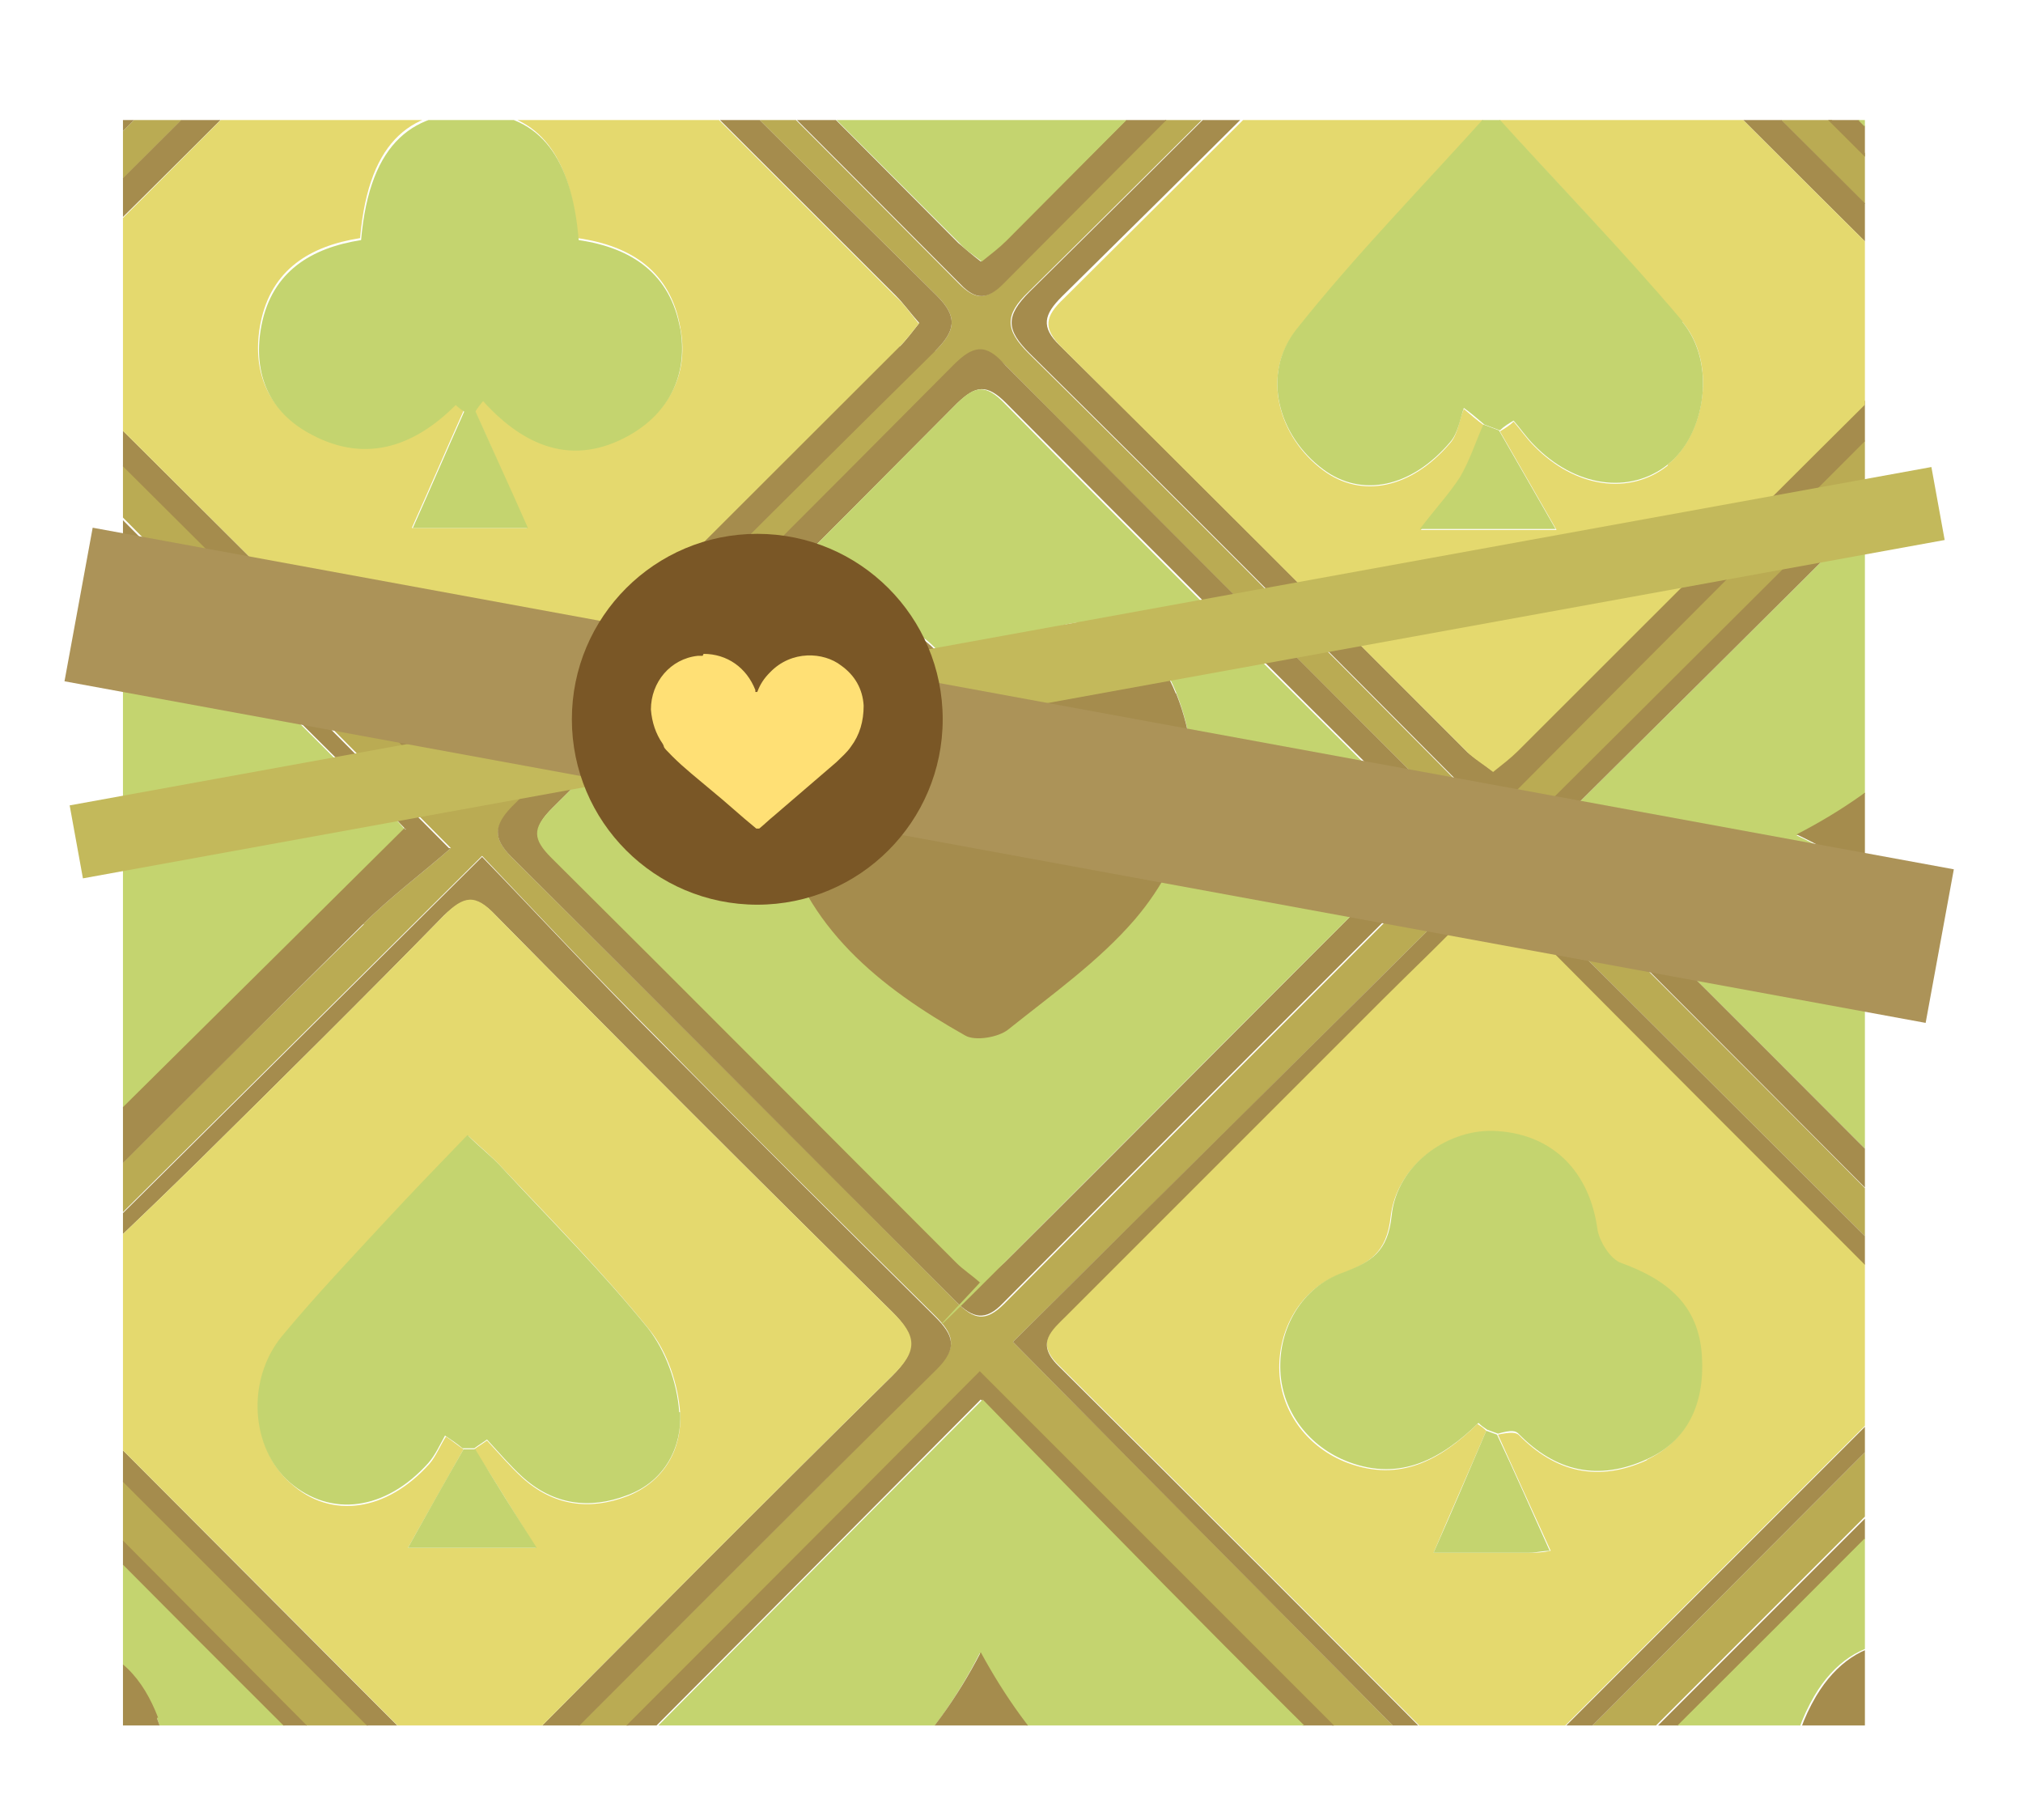 <?xml version="1.0" encoding="UTF-8"?>
<svg id="Layer_1" data-name="Layer 1" xmlns="http://www.w3.org/2000/svg" xmlns:xlink="http://www.w3.org/1999/xlink" version="1.1" viewBox="0 0 207.3 186.5">
  <defs>
    <style>
      .cls-1 {
        fill: #ffe075;
      }

      .cls-1, .cls-2, .cls-3, .cls-4, .cls-5, .cls-6, .cls-7, .cls-8, .cls-9 {
        stroke-width: 0px;
      }

      .cls-2 {
        fill: #c3b95b;
      }

      .cls-3 {
        fill: #7a5726;
      }

      .cls-10 {
        clip-path: url(#clippath);
      }

      .cls-4 {
        fill: none;
      }

      .cls-5 {
        fill: #baab53;
      }

      .cls-6 {
        fill: #ac9358;
      }

      .cls-7 {
        fill: #c4d46f;
      }

      .cls-8 {
        fill: #a58c4d;
      }

      .cls-9 {
        fill: #e4d96e;
      }
    </style>
    <clipPath id="clippath">
      <rect class="cls-4" x="12.6" y="12.3" width="178.5" height="164.5"/>
    </clipPath>
  </defs>
  <g class="cls-10">
    <g>
      <path class="cls-5" d="M256.8,193.1s-.2,0-.3.2c-15.6,15.6-31.2,31.2-46.9,46.6-2.3,2.3-1.2,3.6.5,5.4,14.9,14.9,29.8,29.8,44.7,44.7.8.8,1.8,1.5,2.7,2.2,16.7-16.8,33.1-33.2,48.9-49.1-16.5-16.6-33-33.2-49.7-50h.1ZM448.9,169.6v4.1c-10.8-10.7-21.6-21.3-31.8-31.4-.6-.6-1.2-1.1-1.7-1.7-17,16.9-33.7,33.5-50,49.7,16.2,16.2,32.7,32.8,49.8,50,.7-.7,1.3-1.4,2-2.1l1.6,1.7h0c-1.6,1.6-1.5,2.8-.6,4l-1.5,1.4c-.3-.4-.7-.8-1-1.2-17.6,17.6-34.2,34.2-51.9,51.8,4.6,4.1,9.3,8.4,13.9,12.6h-4.1c-3.7-3.9-7.4-7.8-11.1-11.7-4.4,4.3-8.3,8-12.1,11.7h-3.3c4.2-4.6,8.5-9.2,12.6-13.7-16.7-16.7-33.3-33.3-49.3-49.3-16.5,16.5-33.2,33.1-50,49.7,3.9,4.2,8.1,8.8,12.2,13.3h-3.3c-3.8-3.9-7.6-7.8-11.7-12.1-4.1,4.4-7.8,8.3-11.4,12.1h-4.1c4.5-4.6,8.9-9.1,13-13.3-17-17.1-33.4-33.6-49.6-49.9l-2.4,2.4c-15.7,15.7-31.6,31.5-48.5,48.4,4.5,4,9.2,8.2,13.9,12.4h-4.1c-3.6-3.8-7.3-7.7-10.8-11.4-.9.4-1.4.4-1.6.7-3.6,3.5-7.2,7.1-10.8,10.7h-3.3c4.2-4.6,8.4-9.2,12.2-13.4l-4.4-4.4c-15.2-15.3-30.3-30.3-45.5-45.6,0,0-.7.3-1,.7-15.6,15.6-31.2,31.2-46.8,46.7-1.7,1.6-1.6,2.8,0,4.4,3.8,3.8,7.4,7.7,11,11.6h-3.3c-3.2-3.2-6.2-6.5-9.6-9.5-.8-.8-3.3-1.1-3.9-.5-3.4,3.1-6.5,6.6-9.6,10h-4.1c4.4-4.5,8.7-9.1,12.9-13.4-16.9-16.8-33.5-33.4-49.8-49.6-16.4,16.3-33,32.9-50.7,50.5,4.5,4,9.2,8.3,13.9,12.5h-4.1c-3.7-3.9-7.4-7.9-11.2-11.8-4.4,4.3-8.2,8.1-12,11.8h-3.3c4.2-4.6,8.5-9.2,12.5-13.6-16.8-16.7-33.4-33.3-49.8-49.6-16.3,16.3-32.9,32.9-49.7,49.6,4.1,4.4,8.3,9,12.6,13.6h-3.3c-3.9-3.9-7.8-7.7-12-11.9-3.9,4.1-7.5,8-11.2,11.9h-4.1c4.5-4.6,8.9-9.2,12.8-13.2-17-17.1-33.5-33.6-51.1-51.2-.5.7-1,1.4-1.6,2.2l-1.5-1.5h0c1.9-1.9,2-3.3,0-5.1-5.6-5.4-11.2-11-16.7-16.4v-3.3c6.3,5.9,12.5,11.9,18.5,17.5.7.7,1.4,1.4,2.1,2,16.9-16.8,33.5-33.3,49.8-49.5-16.4-16.4-33-33-50.6-50.7-6.4,6.8-13.1,13.9-19.7,21v-4.1c5.9-6.4,11.9-12.9,18.3-19.8-5.6-5.4-11.9-11.4-18.3-17.5v-4.1c6.9,6.8,13.8,13.7,20.8,20.6.9-.7,1.5-1,2-1.5,15.5-15.5,30.9-31,46.5-46.4,2.5-2.5.8-3.7-.8-5.3-14.2-14.2-28.4-28.4-42.6-42.6s-3.1-2.9-4.9-4.6c-1.6,1.5-2.9,2.8-4.2,4-5.6,5.4-11.2,10.8-16.9,16.2v-3.3c5.4-5.4,10.8-10.9,16.3-16.2,2.2-2.1,2.3-3.6,0-5.7-5.6-5.3-10.9-10.8-16.4-16.2v-3.3c7,6.7,14,13.3,20.5,19.5,1.3-1.3,2.7-2.7,4-4,15.5-15.5,30.8-30.6,45.8-45.6-16.4-16.3-32.9-32.8-49.8-49.7-6.7,6.6-13.6,13.4-20.5,20.3v-4.1c5.9-6.5,11.8-13,17-18.7-5.1-5.6-11.1-12.1-17-18.5v-4.1c6.6,7.2,13.3,14.3,19.6,21.2,17.7-17.8,34.3-34.4,50.5-50.6-16.3-16.3-32.8-32.9-49.6-49.8-1,.9-2.2,2-3.4,3.1-5.7,5.5-11.5,11-17.2,16.5v-3.3c5.5-5.4,10.9-10.9,16.4-16.2,2.1-2,2.3-3.6,0-5.7-5.6-5.3-11-10.7-16.4-16.1v-3.3c6.2,5.9,12.5,11.9,18.5,17.5.7.7,1.5,1.4,2.2,2.1,16.9-16.8,33.4-33.3,49.7-49.6-16.4-16.5-33-33.1-50.8-50.8-6.3,6.8-13,14-19.6,21.2v-4.1c5.9-6.4,11.9-12.9,18-19.5-2.3-2.4-5.2-5.5-8.1-8.6h4.1c5.6,8.3,6.7,8.4,13.2,1.4.4-.4.6-.9.8-1.4h4.1c-2.9,3.1-5.8,6.2-8.8,9.5.8,1,1.4,1.9,2.2,2.7,15.1,15.1,30.2,30.1,45.2,45.3,2.2,2.2,3.4,1.7,5.3-.2,8.3-8.4,16.7-16.8,25.1-25.1,7.4-7.3,14.9-14.6,22.5-22-3.3-3.8-6-7-8.8-10.1h3.3c4.8,5.3,9.7,5.4,14.6.3,0,0,.2-.2.2-.3h3.3c-2.7,3.2-5.5,6.3-7.8,9,16.7,16.8,33.2,33.3,49.5,49.6,16.2-16.3,32.7-32.8,49.4-49.6-2.6-2.8-5.5-5.9-8.4-9h4.1c1.8,2,3.6,4.1,5.6,5.9.6.5,2.5.6,3.1,0,2-1.8,3.6-4,5.4-6h4.1c-2.9,3.1-5.8,6.2-8.5,9.1,16.8,16.7,33.3,33.2,50,49.9,0,0,.6-.2,1-.5,15.7-15.7,31.3-31.4,47-47,1.5-1.5,1.3-2.7,0-4.2-2.3-2.3-4.4-4.8-6.6-7.2h3.3c9.1,9.3,6,8.6,14.6.3,0,0,.2-.2.3-.3h3.3c-1.5,1.7-2.9,3.6-4.6,5.2-4.2,4.2-4.3,4.2-.2,8.3,12.6,12.6,25.1,25.1,37.7,37.7,2.8,2.8,5.7,5.5,8.2,8,15.4-15.4,30.5-30.5,45.8-45.7,1.5-1.4,2.9-2.9,4.4-4.4-2.7-2.9-5.6-5.9-8.5-9h4.1c5.6,8.3,6.8,8.4,13.2,1.4.4-.4.6-.9.8-1.4h4.1c-2.9,3.1-5.8,6.2-8.2,8.9,1.2,1.2,2.4,2.4,3.6,3.7,15.5,15.5,30.8,30.9,46,46.2,16.3-16.3,32.8-32.8,49.4-49.5-2.6-2.9-5.3-6.1-8.1-9.3h3.3c9,9.3,6.1,8.5,14.6.3l.3-.3h3.3c-2.7,3.2-5.5,6.3-8.3,9.6.7.9,1.3,1.7,2,2.3,15.2,15.2,30.4,30.3,45.5,45.6,2.6,2.6,3.9,1,5.6-.7,14.8-14.8,29.6-29.6,44.3-44.4.9-.9,1.6-1.8,2.5-2.9-3.1-3.3-6-6.4-8.9-9.5h4.1c1.8,2,3.6,4.1,5.6,5.9.6.5,2.5.5,3,0,2-1.8,3.7-3.9,5.5-6h4.1c-2.9,3.1-5.8,6.2-9.8,10.4.4.3.7.6,1.1.9l-1.4,1.4-.2-.2c-17,16.9-33.7,33.4-50.1,49.7,16.2,16.2,32.7,32.8,49.4,49.6.7-.6,1.4-1.2,2.1-1.9.2-.2.5-.5.7-.7,6.3-6.2,12.5-12.5,18.7-18.7,4.1-4,8.3-7.9,12.5-11.8v3.3c-10,9.9-19.9,19.8-29.9,29.7-2.2,2.2-1.5,3.6.3,5.4,9.9,9.8,19.7,19.6,29.6,29.5v3.3c-1.1-.8-2.2-1.5-3.2-2.5-9-8.9-17.9-17.9-26.9-26.9-1.3-1.3-2.8-2.6-3.8-3.5-16.9,16.8-33.5,33.4-49.7,49.6,16.4,16.4,32.9,33.1,50.5,50.8l.2-.2,1.3,1.2c-.1,0-.1.5-.1.8l-.9.9c1,.8,2,1.5,3,2.2l-1.5,1.5h-.1c-2.3-2.4-3.6-2.4-6,0-14.8,15-29.7,29.9-44.7,44.7-2.5,2.4-2,3.7.2,5.9h.1c14.7,14.7,29.4,29.4,44,44.1,1,1,2,1.8,3.3,3,11.5-11.5,22.9-22.9,34.3-34.2V.8c-9.8,9.8-19.6,19.7-29.6,29.4-2.2,2.2-2.2,3.5,0,5.7,9.9,9.7,19.7,19.6,29.6,29.4v4.1c-11.3-11.4-22.7-22.8-33.3-33.5-.6.6-1.3,1.2-1.9,1.9-16.4,16.3-32.4,32.2-48.1,47.7,16.2,16.2,32.8,32.7,49.7,49.5,11-10.9,22.3-22.2,33.6-33.4v4.1c-1,.9-2.2,1.7-3.1,2.6-8.4,8.3-16.7,16.7-25.1,25-4.2,4.1-4.2,4.2,0,8.4,9.4,9.2,18.8,18.5,28.1,27.7h0l1,.2ZM410.1,35.5c1.9-1.9,1.7-3.3-.1-5.1-15-15-30-29.9-45-45-2.2-2.2-3.6-2.1-5.7.1-6.4,6.6-13,13.1-19.5,19.6-9.2,9.1-18.4,18.2-27.7,27.5.5.9.7,1.4.9,1.6,15.6,15.6,31.2,31.2,46.7,46.8,2.1,2.1,3.4,1.5,5.1-.2,15.1-15.1,30.1-30.2,45.2-45.3h.1ZM362.2,186.9c16.4-16.4,33-32.9,49.4-49.2-16.4-16.4-32.9-32.9-48.9-48.9-16.5,16.4-33.2,33-49.2,48.9,16.1,16.3,32.6,32.9,48.7,49.2h0ZM411.1-176.8c-16-16-32.5-32.5-48.8-48.8-16.3,16.5-32.8,33.1-49.1,49.5,16.1,16.2,32.5,32.7,48.5,48.8,16.5-16.5,33-33.1,49.4-49.5h0ZM362.3-22.4c16.3-16.3,32.8-32.8,48.7-48.7-16.4-16.6-32.9-33.4-48.8-49.4-16.4,16.3-32.9,32.7-49.2,48.9,16.3,16.3,32.9,32.9,49.2,49.3h0ZM362.1,291.7c16.4-16.3,32.9-32.8,49.2-49-16.6-16.6-33-33.1-49.1-49.2-16.4,16.3-33,32.8-49.1,48.9,16.3,16.4,32.7,32.9,49,49.3h0ZM359.5-19.6c-.3-.4-.8-1.1-1.3-1.7-15.3-15.3-30.6-30.5-45.8-45.9-2.2-2.3-3.6-1.5-5.4.3-9.5,9.6-19,19.2-28.6,28.6-6.2,6.2-12.6,12.2-18.5,17.8,17.4,17.3,34,33.9,50.3,50.1,16.1-16.1,32.7-32.6,49.4-49.2h-.1ZM348.1,97.5c3.9-4,7.9-7.9,11.5-11.5-16.9-17-33.4-33.5-49.4-49.6-16.5,16.4-33.1,33-49.9,49.7.1.2.5.8,1,1.3,15.3,15.3,30.6,30.5,45.8,45.9,2.3,2.3,3.7,1.8,5.7-.3,11.7-11.9,23.5-23.6,35.3-35.4h0ZM358.8-123.7c-16.3-16.4-33-33-48.8-48.9-16.3,16.2-33,32.7-49.2,48.7,16.2,16.4,32.7,33,49,49.4,16.4-16.5,33-33.1,49-49.2h0ZM309.6,239.1c16.5-16.4,33.2-33,49.1-48.8-16.3-16.4-32.9-33.1-49.2-49.4-16.2,16.2-32.8,32.7-49.1,49.1,16.5,16.5,33.1,33.1,49.2,49.1h0ZM359.2-228.5c-16.4-16.5-33-33.1-49.2-49.3-16.5,16.4-33.1,33-49.4,49.3,16.3,16.4,32.9,33,49.4,49.5,16.3-16.4,32.8-32.9,49.2-49.5h0ZM308,33.6c-1.8-2-2.9-3.2-4-4.4-14.4-14.4-28.9-28.8-43.2-43.3-2.6-2.6-4-2.6-6.6,0-14.7,14.9-29.5,29.7-44.4,44.4-2.1,2-2.2,3.3-.1,5.3,15.1,14.9,30.1,29.9,45,45,2.4,2.4,3.8,2,6-.2,8.1-8.3,16.3-16.4,24.5-24.6,7.4-7.3,15-14.6,22.9-22.3h0ZM307.2-176.7c-.4-.5-1-1.2-1.6-1.9-15.2-15.2-30.4-30.4-45.5-45.7-2.3-2.3-3.5-1.4-5.3.4-14.9,15-29.8,29.9-44.8,44.7-2.2,2.2-2.1,3.6,0,5.7,15,14.8,29.9,29.8,44.8,44.7.8.8,1.8,1.5,2.5,2.1,16.7-16.8,33.2-33.3,49.9-50h0ZM306.6-71.7c-16.2-16.3-32.6-32.9-48.8-49.2-16.5,16.5-33.1,33.1-49.3,49.3,16.3,16.3,32.7,32.9,48.9,49.1,16.4-16.4,33-33,49.2-49.2h0ZM306.7,137.7c-16.2-16.3-32.7-32.8-48.9-49.1-16.4,16.4-33,33-49,48.9,16.3,16.4,32.8,33.1,48.9,49.4,16.3-16.3,32.8-32.9,49-49.2ZM254.8-19.7c-.1-.2-.4-.7-.7-1.1-15.6-15.6-31.2-31.2-46.7-46.8-2.3-2.3-3.5-.9-5,.6-8.2,8.2-16.3,16.4-24.5,24.5-7.6,7.6-15.2,15.1-22.7,22.4,17,17,33.7,33.5,49.9,49.8,16.5-16.4,33.1-32.9,49.8-49.5h-.1ZM253.4,192.3c2.5-2.4.9-3.7-.7-5.4l-44.1-44.1c-1-1-2.2-2-2.6-2.3l-49.8,49.8c16.1,16.2,32.6,32.8,49.1,49.5.3-.2.8-.5,1.2-.8,15.6-15.6,31.1-31.2,46.8-46.7h.1ZM243.3,97.7c4-4,8-7.8,11.6-11.3-17.1-17.2-33.6-33.8-49.9-50.2-16.3,16.2-32.8,32.7-49.7,49.5.8.8,1.5,1.7,2.2,2.4,14.9,14.9,29.8,29.7,44.6,44.8,2.5,2.5,3.9,2.3,6.2,0,11.6-11.8,23.3-23.4,35-35.1h0ZM205-74.8c16.4-16.4,33-33,49.5-49.4-16.2-16.2-32.7-32.8-49-49.1-16.5,16.5-33,33.1-49.3,49.5,16.2,16.3,32.8,32.9,48.9,49h-.1ZM254.5-229c-16.3-16.3-32.8-32.8-49.1-49.1l-49.3,49.3c16.5,16.6,33,33.1,48.9,49.1,16.4-16.3,33-32.9,49.5-49.3h0ZM200.5-173.5c2.5-2.5,1.6-4.1-.4-6.1l-44.4-44.4c-.8-.8-1.8-1.5-2.8-2.3-.7.5-1.2.8-1.6,1.2-15.5,15.5-30.9,31-46.5,46.4-2.4,2.4-1.1,3.7.6,5.3,12.6,12.5,25.2,25.1,37.7,37.7,3.1,3.1,5.8,6.5,8.7,9.8,1.7-1.2,2-1.4,2.3-1.7,15.4-15.4,30.8-30.8,46.3-46.1h0v.2ZM202.6,33c-.8-1-1.3-1.9-2.1-2.7l-45-45c-2.2-2.3-3.6-1.9-5.7.2-14.7,14.9-29.5,29.7-44.4,44.4-2.5,2.4-2.4,3.9,0,6.3,15,14.8,29.8,29.7,44.7,44.7,1.8,1.8,3.1,2.2,5.1.2,15-15.2,30.2-30.2,45.2-45.3.7-.8,1.3-1.7,2.1-2.7h0ZM200.3,245.4c2.2-2.2,2.4-3.8,0-6.1-9.5-9.3-19-18.8-28.3-28.3-6.1-6.3-12-12.8-18.2-19.3-1.9,1.5-2.5,1.9-3,2.4-15.3,15.3-30.6,30.6-45.9,45.8-2.3,2.2-1.4,3.6.4,5.4,13,12.9,25.9,25.9,38.8,38.9s5.7,5.5,8.6,8.3c1-.8,1.7-1.2,2.3-1.8,15.1-15.1,30.1-30.2,45.3-45.3h0ZM151.6-21.2c17.6-17.6,34.2-34.1,50.6-50.4-16.4-16.3-33-32.8-49.8-49.4-.2,0-.9.5-1.5,1.1-15.4,15.4-30.8,30.8-46.3,46.1-2.2,2.2-.9,3.5.6,5.1,11.5,11.5,23.1,22.9,34.5,34.5,4.2,4.3,8.1,8.9,11.9,13.1h0ZM152.9,187.1c16.4-16.4,32.9-33,49.3-49.4-16.4-16.3-32.9-32.8-49.2-49-16.4,16.3-33,32.8-49.2,48.8,16.4,16.5,32.8,33.1,49.1,49.6h0ZM150.5-19.1c-.6-.8-1.1-1.7-1.8-2.3-2.1-2.2-4.3-4.3-6.4-6.4-12.9-13-25.9-25.9-38.8-38.9-2-2-3.4-2.6-5.7-.3-14.9,15.1-29.9,30.1-45,45-1.6,1.6-2.9,2.8-.6,5,15.4,15.3,30.8,30.7,46.1,46.1,1.7,1.7,2.8,1.6,4.4,0,15.2-15.3,30.5-30.6,45.8-45.9.7-.7,1.2-1.4,1.9-2.3h.1ZM148.6,87.7c.7-.7,1.1-1.5,1.8-2.3-.7-.9-1.2-1.7-1.8-2.3-15.2-15.2-30.4-30.3-45.5-45.6-2.1-2.1-3.4-1.8-5.3,0-15,15.2-30.1,30.2-45.3,45.3-1.9,1.9-2,3.1,0,5.1,15.2,15.1,30.4,30.3,45.6,45.6,1.7,1.7,2.9,2,4.8.1,15.2-15.3,30.5-30.6,45.8-45.9h-.1ZM148.7-121.7c1.9-1.9,1.4-3.1-.2-4.7-15.2-15.2-30.4-30.4-45.6-45.6-1.8-1.8-3-1.7-4.7,0-15.2,15.2-30.3,30.5-45.6,45.6-2,2-1.8,3.3,0,5.1,4.5,4.3,8.8,8.7,13.2,13.1,11.3,11.4,22.7,22.9,34.2,34.5,1.1-.7,1.6-.9,1.9-1.3,15.6-15.5,31.2-31.1,46.8-46.7h0ZM148-225.6c.8-.9,1.6-1.8,2.2-2.5-16.8-16.8-33.4-33.4-49.8-49.8-16.3,16.3-32.9,32.8-49.8,49.6,1.2,1.2,2.2,2.4,3.3,3.4,14.5,14.5,29.1,29,43.5,43.6,2.7,2.7,4.1,2.3,6.6-.2,14.6-14.8,29.4-29.5,44.1-44.2h0ZM147.6,193.4c1-1,1.9-2.2,2.6-2.9-16.9-16.9-33.4-33.4-49.8-49.8-16.3,16.4-32.8,32.9-49.6,49.7.5.6,1,1.3,1.6,1.9,15.3,15.3,30.6,30.6,45.8,46,2.4,2.4,3.6,1.1,5.3-.6,14.7-14.7,29.4-29.4,44.1-44.2h0ZM96.2,244.9c2.7-2.7.8-4-.9-5.6-14.7-14.7-29.5-29.4-44.1-44.2-2.5-2.5-3.8-2.4-6.2,0-14.5,14.7-29.1,29.3-43.8,43.8-2.6,2.6-2.9,4.2,0,6.9,10.3,10,20.3,20.2,30.4,30.4,5.4,5.4,10.9,10.8,16.4,16.2.9-.7,1.5-1,2-1.5,15.4-15.4,30.8-30.8,46.2-46.1h0ZM96,140.2c2.2-2.2,1.7-3.5-.2-5.4-9.5-9.4-19-18.8-28.3-28.3-6.3-6.3-12.4-12.8-18.1-18.8C32,105,15.3,121.5-1.2,137.9c16.4,16.4,32.9,32.9,49.5,49.5.6-.5,1.4-1,2.1-1.7,15.2-15.2,30.4-30.4,45.6-45.5ZM95.8,36c2.1-2.1,2.4-3.5.2-5.7C80.8,15.3,65.7.2,50.6-14.9c-.7-.7-1.5-1.2-2.4-1.9-1,.8-1.9,1.3-2.6,2.1C30.7.2,15.8,15.1.9,30c-2.2,2.2-2.6,3.7-.1,6,15,14.8,29.9,29.7,44.7,44.6,2.1,2.2,3.4,2.3,5.6,0,14.8-15,29.7-29.9,44.7-44.7h0ZM95.3-68.3c2.6-2.6,2.7-4,0-6.6-13-12.8-25.8-25.7-38.6-38.6-2.8-2.8-5.7-5.5-8.5-8.2-.9.7-1.3,1-1.7,1.4C31.1-104.9,15.8-89.5.3-74.2c-2.2,2.2-1.7,3.5.2,5.4,7,6.9,13.9,13.8,20.8,20.7,8.7,8.8,17.4,17.6,26.5,26.9,1.8-1.7,3-2.7,4.2-3.9,14.4-14.4,28.7-28.9,43.3-43.2h0ZM95.2-172.8c2.7-2.7,2.8-4.2,0-6.8-10.2-9.9-20.2-20-30.1-30.1-5.5-5.6-10.7-11.4-16.1-17.1-.3.3-.7.5-1,.8-.5.4-1.2.7-1.6,1.1-15.3,15.3-30.6,30.6-45.9,45.8-2.6,2.6-1.5,4.1.5,6.1,14.1,14,28.1,28,42.1,42,1.6,1.6,3.3,3.1,5.1,4.8,1.1-1,2-1.7,2.7-2.5,14.7-14.7,29.3-29.5,44.2-44.1h0ZM45.7-19.7c-.5-.6-1-1.3-1.6-1.8C29.1-36.6,14.1-51.5-.8-66.6c-2.6-2.6-4.1-2.4-6.6,0-14.6,14.8-29.4,29.5-44.1,44.2-.9.9-1.6,1.8-2.1,2.3C-36.9-3.2-20.3,13.5-3.9,29.9,12.3,13.7,28.9-2.8,45.7-19.7ZM37.1,94.8c3-3,6.4-5.5,9.1-7.9C28.6,69.2,12.1,52.5-4.6,35.7c-.3.3-.9.7-1.4,1.1-15.4,15.4-30.7,30.8-46.2,46.1-2.3,2.3-1.3,3.6.5,5.3,14.8,14.8,29.7,29.5,44.4,44.4,2.6,2.6,4,2.6,6.6,0,12.5-12.8,25.2-25.4,38-37.9h-.2ZM-4.1-74.5c16.3-16.3,32.9-33,48.7-48.8-16.4-16.5-32.9-33.3-49.1-49.7-16.2,16.2-32.7,32.7-49,49,16.4,16.4,33,33,49.4,49.5h0ZM-3.9-179.2c16.2-16.2,32.7-32.8,48.8-49-16.6-16.6-33.2-33.2-49.1-49.1-16.2,16.2-32.9,32.7-49,48.8,16.3,16.3,32.9,32.8,49.3,49.3h0ZM44.8,190.3c-16.4-16.4-32.9-33.1-48.9-49.1-16.4,16.3-33,32.8-49.5,49.2,16.3,16.3,32.8,32.8,49,49,16.6-16.5,33.3-33.1,49.4-49h0ZM-8.3-174.1c2.2-2.2.9-3.5-.6-5.1-14.9-14.9-29.9-29.8-44.7-44.8-2.2-2.2-3.5-2.2-5.7,0-14.8,15-29.8,29.9-44.6,44.8-.8.9-1.6,1.8-2.2,2.5,16.7,16.7,33.2,33.3,49.8,50,.4-.2.7-.3.8-.5,15.7-15.7,31.4-31.3,47.2-46.9h0ZM-9.1,245.4c2.6-2.6,2.1-4-.2-6.3-14.7-14.5-29.3-29.2-43.9-43.8-1-1-2.2-1.9-3.2-2.8-16.8,16.8-33.2,33.2-49.5,49.5,16.6,16.7,33.1,33.3,49.8,50,.7-.6,1.7-1.4,2.5-2.3,14.8-14.8,29.6-29.7,44.5-44.4h0ZM-56.5-22.4C-40.1-38.8-23.5-55.2-7.1-71.6c-16.4-16.3-33-32.7-49.3-48.9-16.3,16.2-32.9,32.7-49,48.8,16.2,16.4,32.7,33,48.9,49.3ZM-7.4,33.4C-23.9,16.8-40.3.2-56.9-16.5c-.2.1-.7.4-1.1.8C-73.5-.3-88.9,15.2-104.5,30.6c-2.3,2.3-1.3,3.6.5,5.4,11.3,11.3,22.6,22.6,33.9,33.9s9,8.8,13.4,13.1C-39.9,66-23.4,49.5-7.4,33.4ZM-7,137.8c-16.4-16.4-32.9-32.9-49.3-49.2-16.5,16.5-33.1,33-49.1,48.9,16.3,16.4,32.8,33.1,49,49.4,16.4-16.3,32.9-32.8,49.3-49.1h0ZM-59.3-19.7c0-.1-.3-.6-.7-1-15.6-15.6-31.2-31.2-46.7-46.8-1.7-1.7-2.8-1.6-4.4,0-4.4,4.5-9,9-13.4,13.4-11.4,11.4-22.8,22.7-33.8,33.8C-141.4-3.2-124.9,13.5-108.7,29.8-92.5,13.5-75.9-3-59.3-19.7ZM-66,92.9c2.4-2.4,5.2-4.4,7.6-6.3-17.6-17.6-34.1-34.1-50.4-50.5-16.6,16.5-33.1,33.1-49.8,49.8.2.3.6.9,1.1,1.3,15.3,15.3,30.6,30.6,45.8,45.9,2.2,2.2,3.6,2,5.7-.1,13.3-13.4,26.6-26.8,40-40.1h0ZM-59.4-228.4c-16.4-16.4-32.9-32.9-49.5-49.4-16.3,16.3-32.9,32.9-49.4,49.3l49.4,49.4c16.4-16.4,33.1-33,49.4-49.3h0ZM-108.6-75c16.3-16.2,32.8-32.7,49.3-49-16.4-16.4-33.1-33-49.5-49.4-16.4,16.4-33,33-48.9,49,16.4,16.5,33.1,33.2,49.2,49.5h0ZM-109.1,239c16.5-16.3,33.1-32.8,49.1-48.6-16.3-16.5-32.9-33.1-49.1-49.5-16.3,16.3-32.8,32.8-48.9,48.9,16.6,16.7,33.1,33.3,48.9,49.2h0ZM-111.1,33.6c-.6-1-.7-1.4-1-1.7-15.6-15.6-31.2-31.2-46.7-46.9-2.1-2.1-3.4-1.4-5.1.3-15.1,15.1-30.2,30.2-45.3,45.3-1.8,1.8-1.9,3-.1,4.8,15.1,15.1,30.3,30.1,45.3,45.3,2.4,2.4,3.9,1.9,6-.3,9.5-9.6,19-19.2,28.6-28.7,6-6,12.1-12,18.3-18.1h0ZM-111.5,242.1c-.4-.5-1-1.3-1.6-2-15.2-15.2-30.4-30.4-45.5-45.6-2-2.1-3.3-1.6-5.1.2-15.3,15.3-30.6,30.6-45.9,45.9-.5.5-.8,1.3-1.2,1.9,16.7,16.6,33.2,33,49.6,49.3l49.8-49.8h0ZM-161.9-126.1c17.3-17.3,33.8-33.8,49.9-49.8-16.4-16.5-33-33.1-49.6-49.8-.2.1-.7.4-1,.8-15.5,15.5-31,31-46.6,46.4-1.9,1.9-1.3,3.2.3,4.7,5.4,5.3,10.7,10.7,16.1,16.1,10.3,10.5,20.6,21,30.9,31.6h0ZM-112.3,138c-16.2-16.4-32.6-33-48.6-49.2-16.5,16.4-33.1,32.9-49.2,49.1,16.3,16.4,32.7,32.9,48.8,49.1,16.5-16.5,33.1-33,49.1-48.9h-.1ZM-161.1-22.4c16.4-16.5,33-33,49.1-49.2-16.3-16.4-32.9-33.1-49.1-49.4-16.4,16.3-33,32.8-49.4,49.1,16.5,16.4,33,33,49.5,49.4h-.1Z"/>
      <path class="cls-8" d="M254-20.8c.4.4.6.9.7,1.1-16.7,16.6-33.3,33.1-49.8,49.5-16.3-16.2-32.9-32.8-49.9-49.8,7.5-7.4,15.1-14.9,22.7-22.4,8.2-8.2,16.4-16.3,24.5-24.5,1.5-1.5,2.8-2.9,5-.6,15.5,15.7,31.1,31.2,46.7,46.8h.1ZM251.4-18.7c-.6-1-.8-1.6-1.2-1.9-14.3-14.4-28.6-28.7-42.9-43.1-1.7-1.7-2.8-1.4-4.4.2-5.8,5.9-11.6,11.8-17.5,17.6-8.8,8.7-17.7,17.3-26.4,25.9.6,1.3.7,1.6.9,1.7,14.4,14.4,28.9,28.8,43.2,43.3,2.1,2.1,3.2,1.1,4.7-.5,8.9-9,17.9-18,26.9-26.9,5.6-5.5,11.2-11,16.7-16.4h0Z"/>
      <path class="cls-8" d="M252.7,187c1.6,1.6,3.2,2.9.7,5.4-15.7,15.5-31.2,31.1-46.8,46.7-.4.4-.9.6-1.2.8-16.6-16.7-33-33.3-49.1-49.5l49.8-49.8c.4.3,1.5,1.3,2.6,2.3,14.7,14.7,29.4,29.4,44.1,44.1h0ZM250.5,190c-15.1-15.1-30.3-30.4-45.7-45.7-.2.2-.8.4-1.1.8-14.2,14.2-28.4,28.5-42.7,42.6-2.2,2.2-1.3,3.3.4,5,13.9,13.8,27.7,27.7,41.5,41.5s1.4,1.2,1.7,1.4c15.5-15.4,30.8-30.6,45.9-45.5h0Z"/>
      <path class="cls-7" d="M250.2-20.6c.4.4.6.9,1.2,1.9-5.6,5.4-11.2,10.9-16.7,16.4-9,8.9-18,17.9-26.9,26.9-1.5,1.5-2.6,2.5-4.7.5-14.3-14.5-28.8-28.9-43.2-43.3-.2-.2-.2-.5-.9-1.7,8.8-8.6,17.6-17.2,26.4-25.9,5.9-5.8,11.7-11.6,17.5-17.6,1.6-1.6,2.7-1.9,4.4-.2,14.3,14.4,28.6,28.7,42.9,43.1h0ZM220.4-9.8c5.5-5.7,7.1-12.9,5.9-20.7-.8-5-4.5-9.4-8.5-10.1-5.2-.9-8.3,1.9-10.7,6-.5.8-1.1,1.5-2,2.7-1.4-2-2.3-3.5-3.4-4.9-4.6-5.6-11-5.5-15.1.5-2.8,4.1-3.7,8.9-2.7,13.8,2.4,11.5,10.2,18.5,19.9,23.9.9.5,2.8.2,3.7-.5,4.4-3.4,9.1-6.7,12.9-10.8h0Z"/>
      <path class="cls-7" d="M249.5,83.3c1.7,1.7,1.4,2.8-.1,4.4-14,13.9-27.9,27.8-41.8,41.8-1.4,1.4-2.5,2.4-4.4.4-14.3-14.5-28.8-28.9-43.2-43.3-.3-.3-.4-.7-1-1.6,11.2-11.1,22.2-22,33.2-33s7.1-7,10.5-10.5c1.6-1.7,2.8-2.2,4.7-.3,14,14.1,28,28.1,42.1,42.1h0ZM205.3,106.3c4.7-9.4,11.5-15.7,20.5-20.8-9.1-5.1-15.8-11.5-20.6-20.9-4.8,9.5-11.5,16.1-21.1,21,9.9,4.6,16.1,11.7,21.2,20.7h0Z"/>
      <path class="cls-8" d="M254.9,86.4c-3.5,3.4-7.6,7.3-11.6,11.3-11.7,11.7-23.4,23.3-35,35.1-2.3,2.4-3.7,2.6-6.2,0-14.8-15-29.7-29.9-44.6-44.8-.8-.8-1.5-1.6-2.2-2.4,16.9-16.8,33.4-33.3,49.7-49.5,16.3,16.4,32.9,33,49.9,50.2h0ZM249.4,87.7c1.6-1.6,1.9-2.7.1-4.4-14.1-14-28.1-28-42.1-42.1-1.9-1.9-3.1-1.5-4.7.3-3.4,3.6-7,7-10.5,10.5-11,11-22,21.9-33.2,33,.5,1,.7,1.4,1,1.6,14.4,14.4,28.9,28.8,43.2,43.3,1.9,1.9,3,1,4.4-.4,13.9-13.9,27.8-27.9,41.8-41.8h0Z"/>
      <path class="cls-8" d="M226.3,178.8c1.4,7.8-.5,14.8-5.7,20.7-2.5,2.9-5.4,5.4-8.5,7.8-6.6,5.2-7.3,5.2-13.9.1-6.6-5-12.1-10.8-14.1-19.3-1.2-5.1-.6-9.9,2-14.3,4.1-6.9,11.4-7.2,16.1-.7.9,1.2,1.7,2.4,2.6,3.7,0,0,.3,0,.7.2.6-.8,1.3-1.6,1.9-2.5,2.4-3.5,5.1-6.7,10-5.9,4.4.7,8.1,5.1,9,10.2h-.1Z"/>
      <path class="cls-8" d="M226.3-30.4c1.2,7.8-.5,15-5.9,20.7-3.8,4-8.5,7.3-12.9,10.8-.9.7-2.8,1-3.7.5-9.7-5.3-17.6-12.4-19.9-23.9-1-4.9-.2-9.7,2.7-13.8,4.1-6,10.5-6.2,15.1-.5,1.1,1.4,2,2.9,3.4,4.9.9-1.2,1.5-1.9,2-2.7,2.4-4.1,5.5-6.9,10.7-6,4,.7,7.7,5.1,8.5,10.1h0Z"/>
      <path class="cls-7" d="M204.8,144.3l45.7,45.7c-15.1,14.9-30.4,30.1-45.9,45.5-.3-.2-1.1-.7-1.7-1.4l-41.5-41.5c-1.7-1.7-2.6-2.8-.4-5,14.3-14.1,28.5-28.4,42.7-42.6.4-.4.9-.6,1.1-.8h0ZM220.5,199.5c5.2-5.9,7.1-12.9,5.7-20.7-.9-5.1-4.6-9.5-9-10.2-4.9-.8-7.6,2.4-10,5.9-.6.9-1.3,1.7-1.9,2.5-.4-.1-.6-.1-.7-.2-.9-1.2-1.7-2.4-2.6-3.7-4.6-6.5-12-6.3-16.1.7-2.6,4.5-3.2,9.3-2,14.3,1.9,8.4,7.5,14.2,14.1,19.3,6.6,5,7.3,5,13.9-.1,3-2.4,5.9-4.9,8.5-7.8h.1Z"/>
      <path class="cls-8" d="M225.8,85.4c-9,5.1-15.8,11.4-20.5,20.8-5.2-9.1-11.4-16.1-21.2-20.7,9.5-4.9,16.3-11.5,21.1-21,4.9,9.4,11.5,15.8,20.6,20.9h0Z"/>
      <path class="cls-8" d="M200.5,30.4c.7.8,1.3,1.7,2.1,2.7-.8,1-1.4,1.9-2.1,2.7-15.1,15.1-30.2,30.2-45.2,45.3-2,2-3.3,1.6-5.1-.2-14.8-14.9-29.7-29.9-44.7-44.7-2.4-2.4-2.5-3.8,0-6.3,14.9-14.7,29.7-29.5,44.4-44.4,2.1-2.1,3.4-2.4,5.7-.2,14.9,15.1,30,30,45,45h0ZM196.5,36c2.1-2.1,2.4-3.5.1-5.8-13.8-13.7-27.5-27.4-41.2-41.2-1.8-1.9-3.1-2-5.1,0-13.7,13.9-27.6,27.7-41.5,41.4-1.8,1.8-2.2,3.1-.2,5,14,13.8,27.9,27.8,41.8,41.7.7.6,1.5,1.1,2.4,1.8,1-.8,1.8-1.4,2.6-2.2,13.6-13.6,27.2-27.3,40.9-40.8h.2Z"/>
      <path class="cls-9" d="M197.2,135.7c.6.6,1,1.3,1.6,2-.6.9-1.1,1.7-1.7,2.4-14,14-28,28-42.1,42.1-1.4,1.4-2.6,1.6-4.2,0-14.1-14.2-28.2-28.3-42.4-42.4-2.3-2.3-.6-3.6.9-5.1,10.8-10.8,21.6-21.6,32.4-32.4s6.1-6,9.1-9.1c1.5-1.6,2.6-1.5,4.1,0,14.1,14.1,28.2,28.3,42.3,42.4h0ZM168.7,149.6c4-1.9,5.9-5.5,5.6-10.5-.3-5.3-3.6-7.9-8.3-9.6-1.1-.4-2.2-2.1-2.4-3.4-.8-5.9-4.5-9.7-10.2-10.1-5-.4-10.3,3.4-10.9,8.7-.4,3.6-2.1,4.7-5,5.8-4.2,1.5-6.6,5.7-6.4,10.1.2,4.2,3,7.8,7,9.3,5.4,2,9.5-.3,13.3-4,.3.2.6.4.9.7-1.7,4-3.5,8-5.4,12.5h9.8c.7,0,1.3,0,2.2-.2-1.9-4.2-3.7-8.1-5.4-11.9,1.4-.3,1.8-.2,2.1,0,3.8,3.9,8.2,4.9,13.2,2.6h-.1Z"/>
      <path class="cls-9" d="M196.6,30.3c2.3,2.2,1.9,3.7-.1,5.8-13.7,13.6-27.3,27.2-40.9,40.8-.8.8-1.6,1.4-2.6,2.2-.9-.7-1.7-1.2-2.4-1.8-13.9-13.9-27.8-27.8-41.8-41.7-2-2-1.7-3.2.2-5,13.9-13.8,27.7-27.6,41.5-41.4,2-2,3.2-1.8,5.1,0,13.7,13.8,27.4,27.5,41.2,41.2h-.2ZM170.9,47.6c3.9-3.2,5-10.5,1.5-14.6-6.1-7.2-12.7-14.1-19.6-21.6-6.9,7.7-13.9,14.8-20,22.5-3.6,4.5-1.8,10.9,2.8,14.3,3.9,2.9,9,1.9,13-2.8.8-.9.9-2.3,1.4-3.5.7.6,1.4,1.2,2.1,1.7-.8,1.8-1.4,3.7-2.4,5.4s-2.4,3.2-4.1,5.3h13.9c-2-3.5-3.9-6.8-5.8-10.1.5-.3,1-.6,1.4-1,.7.8,1.3,1.7,2.1,2.5,4.2,4.3,9.8,5.1,13.7,2h0Z"/>
      <path class="cls-7" d="M174.4,139c.3,5-1.6,8.7-5.6,10.5-5,2.3-9.4,1.3-13.2-2.6-.3-.3-.7-.4-2.1,0l-1.1-.4c-.3-.2-.6-.4-.9-.7-3.8,3.7-8,6-13.3,4-4-1.5-6.8-5.1-7-9.3-.2-4.4,2.2-8.6,6.4-10.1,2.9-1.1,4.6-2.1,5-5.8.5-5.3,5.9-9.1,10.9-8.7,5.7.4,9.4,4.2,10.2,10.1.2,1.2,1.3,3,2.4,3.4,4.7,1.7,8,4.3,8.3,9.6h0Z"/>
      <path class="cls-7" d="M172.4,33c3.5,4.2,2.4,11.5-1.5,14.6s-9.5,2.3-13.7-2c-.8-.8-1.4-1.7-2.1-2.5-.5.3-1,.6-1.4,1l-1.6-.6c-.7-.6-1.4-1.2-2.1-1.7-.4,1.2-.6,2.6-1.4,3.5-4,4.7-9.1,5.7-13,2.8-4.6-3.4-6.4-9.7-2.8-14.3,6.1-7.7,13.1-14.8,20-22.5,6.9,7.6,13.5,14.4,19.6,21.6h0Z"/>
      <path class="cls-8" d="M202.2,137.7c-16.4,16.4-32.9,33-49.3,49.4-16.3-16.5-32.8-33.1-49.1-49.6,16.2-16.1,32.8-32.5,49.2-48.8,16.3,16.2,32.8,32.7,49.2,49h0ZM198.8,137.7c-.6-.8-1-1.5-1.6-2-14.1-14.1-28.2-28.2-42.3-42.4-1.5-1.5-2.6-1.6-4.1,0-2.9,3.1-6,6-9.1,9.1-10.8,10.8-21.6,21.6-32.4,32.4-1.5,1.5-3.2,2.8-.9,5.1,14.2,14.1,28.3,28.2,42.4,42.4,1.5,1.6,2.7,1.4,4.2,0,14-14,28-28,42.1-42.1.7-.7,1.1-1.5,1.7-2.4h0Z"/>
      <path class="cls-7" d="M159.4,54.2h-13.9c1.6-2.1,3-3.6,4.1-5.3,1-1.7,1.6-3.6,2.4-5.4l1.6.6c1.9,3.3,3.8,6.6,5.8,10.1h0Z"/>
      <path class="cls-7" d="M158.9,158.9c-.8,0-1.5.2-2.2.2h-9.8c2-4.5,3.7-8.5,5.4-12.5l1.1.4c1.8,3.8,3.5,7.7,5.4,11.9h.1Z"/>
      <path class="cls-8" d="M148.7-21.4c.6.7,1.1,1.5,1.8,2.3-.7.9-1.2,1.7-1.9,2.3-15.3,15.3-30.6,30.6-45.8,45.9-1.6,1.6-2.8,1.7-4.4,0-15.3-15.4-30.7-30.8-46.1-46.1-2.3-2.3-1-3.5.6-5,15-15,30-29.9,45-45,2.3-2.3,3.7-1.7,5.7.3,12.9,13,25.9,25.9,38.8,38.9,2.1,2.1,4.3,4.3,6.4,6.4h0ZM144.7-16.9c1.9-1.8,1.7-2.9,0-4.7-14-13.9-27.9-27.8-41.8-41.8-1.8-1.8-2.9-1.8-4.7,0-13.8,13.9-27.6,27.7-41.5,41.5-2.1,2-1.9,3.3,0,5.3,13.9,13.8,27.7,27.6,41.5,41.5.7.6,1.4,1.2,2.3,1.9,1-.8,1.8-1.5,2.6-2.2,13.8-13.8,27.6-27.7,41.5-41.5h0Z"/>
      <path class="cls-8" d="M150.4,85.3c-.7.9-1.2,1.7-1.8,2.3-15.3,15.3-30.6,30.6-45.8,45.9-1.8,1.9-3.1,1.6-4.8-.1-15.2-15.2-30.3-30.4-45.6-45.6-1.9-1.9-1.8-3.2,0-5.1,15.1-15,30.2-30.1,45.3-45.3,2-2,3.3-2.3,5.3,0,15.1,15.2,30.3,30.4,45.5,45.6s1.2,1.5,1.8,2.3h.1ZM144.6,87.8c2-2,1.8-3.1,0-5-13.9-13.8-27.7-27.6-41.5-41.5-2-2-3.1-1.8-5,0-13.8,13.9-27.6,27.7-41.5,41.5-2,2-1.9,3.1,0,5,13.9,13.8,27.7,27.6,41.5,41.5.7.7,1.4,1.2,2.4,2,.9-.7,1.8-1.3,2.6-2.1,13.9-13.8,27.6-27.7,41.5-41.5h0Z"/>
      <path class="cls-8" d="M150.2,190.5c-.7.8-1.6,1.9-2.6,2.9-14.7,14.7-29.4,29.4-44.1,44.1-1.7,1.7-2.9,3-5.3.6-15.2-15.4-30.5-30.7-45.8-46-.6-.6-1-1.2-1.6-1.9,16.8-16.8,33.3-33.3,49.6-49.7,16.4,16.4,32.9,32.9,49.8,49.8h0v.2ZM144.3,192.8c2-2,2.2-3.3,0-5.3-8.5-8.3-16.8-16.7-25.2-25.1-6.1-6.1-12.1-12.3-18.6-19-15.3,15.4-30,30.2-44.7,44.9-2,2-.5,3.1.8,4.4,13.7,13.7,27.5,27.4,41.1,41.3,2,2,3.2,2.2,5.3,0,13.6-13.8,27.4-27.5,41.2-41.2h0Z"/>
      <path class="cls-7" d="M144.7-21.6c1.8,1.7,1.9,2.8,0,4.7-13.9,13.8-27.7,27.6-41.5,41.5-.8.8-1.6,1.4-2.6,2.2-.9-.7-1.7-1.2-2.3-1.9-13.8-13.8-27.6-27.7-41.5-41.5-2-2-2.2-3.3,0-5.3,13.9-13.8,27.8-27.6,41.5-41.5,1.8-1.8,2.9-1.8,4.7,0,13.9,14,27.8,27.9,41.8,41.8h0ZM100.5,1.7c4.9-9.3,11.5-15.9,21-21-9.7-4.8-16-11.6-21-20.6-4.9,9.4-11.5,15.8-20.6,20.6,9.1,5.1,15.9,11.5,20.7,21h-.1Z"/>
      <path class="cls-7" d="M144.5,82.8c1.9,1.9,2.1,3,0,5-13.9,13.8-27.7,27.7-41.5,41.5s-1.7,1.3-2.6,2.1c-.9-.8-1.7-1.3-2.4-2-13.8-13.8-27.6-27.7-41.5-41.5-1.9-1.9-2-3,0-5,13.9-13.8,27.7-27.6,41.5-41.5,1.9-1.9,3-2.1,5,0,13.7,13.9,27.6,27.7,41.5,41.5h0ZM116.3,94.1c5.7-6.7,7.6-14.6,4.2-23.2-1.5-3.7-4.1-6.6-8.4-7.1-4.2-.4-7,2-9.1,5.3-.7,1.1-1.5,2.2-2.6,3.9-1.1-1.7-1.7-2.8-2.4-3.9-2.1-3.1-4.6-5.6-8.7-5.3-4.3.3-7.6,2.9-8.5,6.8-1.1,4.5-1.9,9.6-.8,14,2.4,10.2,10.1,16.4,18.9,21.3,1.1.6,3.4.2,4.4-.6,4.5-3.5,9.4-6.9,13-11.3h0Z"/>
      <path class="cls-7" d="M144.4,187.5c2.1,2.1,2,3.3,0,5.3-13.8,13.7-27.5,27.4-41.2,41.2-2.1,2.1-3.3,1.9-5.3,0-13.7-13.8-27.4-27.5-41.1-41.3-1.3-1.3-2.8-2.4-.8-4.4,14.7-14.7,29.3-29.5,44.7-44.9,6.5,6.7,12.6,12.9,18.6,19,8.3,8.4,16.7,16.8,25.2,25.1h-.1ZM100.9,210.4c4.5-8.9,11.3-15.4,20.4-20.3-9.4-4.8-15.9-11.5-20.9-20.7-4.9,9.6-11.7,16-20,20.5,4,3.2,8,5.8,11.2,9.1,3.3,3.3,5.9,7.2,9.3,11.4h0Z"/>
      <path class="cls-8" d="M120.5,71c3.4,8.5,1.5,16.5-4.2,23.2-3.7,4.3-8.5,7.7-13,11.3-1,.8-3.4,1.2-4.4.6-8.7-4.9-16.5-11.1-18.9-21.3-1-4.4-.3-9.5.8-14,.9-3.8,4.2-6.5,8.5-6.8,4.1-.3,6.6,2.2,8.7,5.3.7,1.1,1.4,2.2,2.4,3.9,1.1-1.7,1.9-2.8,2.6-3.9,2.1-3.3,4.9-5.8,9.1-5.3,4.3.4,6.9,3.3,8.4,7.1h0Z"/>
      <path class="cls-8" d="M121.4,190c-9.2,4.9-15.9,11.4-20.4,20.3-3.4-4.3-6-8.2-9.3-11.4-3.3-3.3-7.2-5.9-11.2-9.1,8.3-4.6,15.1-11,20-20.5,5,9.2,11.5,16,20.9,20.7h0Z"/>
      <path class="cls-8" d="M121.5-19.3c-9.5,5-16.1,11.6-21,21-4.8-9.5-11.6-15.9-20.7-21,9.2-4.8,15.7-11.2,20.6-20.6,5,9,11.3,15.8,21,20.6h0Z"/>
      <path class="cls-8" d="M95.8,134.9c1.9,1.9,2.4,3.2.2,5.4-15.3,15.1-30.4,30.3-45.6,45.5-.7.7-1.5,1.2-2.1,1.7-16.6-16.6-33.2-33.1-49.5-49.5,16.5-16.4,33.2-32.9,50.6-50.2,5.8,6,11.8,12.5,18.1,18.8,9.4,9.5,18.8,18.9,28.3,28.3h0ZM91.4,141c2.6-2.6,2.5-4.1,0-6.6-13.6-13.4-27.2-27-40.6-40.6-2.1-2.2-3.3-1.9-5.3,0-8.3,8.5-16.7,16.8-25.1,25.1-6.2,6.1-12.5,12-18.6,17.9.8,1.4,1,1.9,1.3,2.3,14.3,14.3,28.6,28.7,42.9,43,2,2,3.2,1,4.8-.5,13.5-13.6,27-27.2,40.6-40.6h0Z"/>
      <path class="cls-8" d="M96,30.3c2.2,2.2,1.9,3.6-.2,5.7-15,14.8-29.9,29.7-44.7,44.7-2.2,2.2-3.5,2.1-5.6,0C30.6,65.7,15.7,50.8.7,36c-2.4-2.4-2-3.9.1-6C15.8,15.1,30.7.2,45.6-14.7c.8-.8,1.7-1.3,2.6-2.1.9.7,1.7,1.2,2.4,1.9C65.7.2,80.8,15.3,96,30.3ZM92.2,35.5c.7-.7,1.2-1.4,2-2.4-.9-1-1.6-2-2.4-2.8-13.5-13.5-27.1-27-40.5-40.6-2.5-2.6-3.9-2.3-6.2,0C31.7,3.2,18.3,16.7,4.7,30c-2.6,2.5-2.2,4.1,0,6.3,13.5,13.4,27,26.8,40.3,40.3,2.3,2.3,3.6,2.4,6,0,13.6-13.8,27.4-27.5,41.1-41.2h0Z"/>
      <path class="cls-9" d="M94.2,33.1c-.8,1-1.3,1.7-2,2.4-13.7,13.7-27.5,27.4-41.1,41.2-2.3,2.4-3.7,2.2-6,0-13.3-13.5-26.8-26.9-40.3-40.3-2.3-2.3-2.7-3.8,0-6.3C18.3,16.7,31.7,3.2,45-10.3c2.3-2.4,3.7-2.6,6.2,0,13.4,13.6,27,27.1,40.5,40.6.9.8,1.6,1.8,2.4,2.8h0ZM65,44.2c3.8-2.4,5.6-6.2,4.7-10.7-1-5.6-4.9-8.3-10.5-9.1-.7-8.5-4-12.7-10.1-13-6.6-.3-11.3,2.6-12.2,13-5.1.8-9.1,3.2-10.2,8.7-.9,4.6.5,8.6,4.7,11,5.6,3.2,10.7,1.6,15.2-2.8.3.3.6.5.9.8-1.8,4-3.5,8-5.3,12h11.8c-1.9-4.3-3.6-8.2-5.4-12.1.3-.3.6-.7.8-1.1,4.5,5.1,9.7,6.8,15.5,3.2h.1Z"/>
      <path class="cls-9" d="M91.4,134.4c2.6,2.5,2.7,4,0,6.6-13.6,13.4-27.1,27-40.6,40.6-1.5,1.6-2.8,2.5-4.8.5-14.3-14.4-28.6-28.7-42.9-43-.4-.4-.6-.9-1.3-2.3,6.1-5.9,12.4-11.8,18.6-17.9,8.4-8.3,16.8-16.6,25.1-25.1,2-2,3.2-2.3,5.3,0,13.4,13.6,27,27.2,40.6,40.6h0ZM64.3,153.3c3.8-1.5,5.6-4.9,5.4-8.5-.2-2.9-1.3-6.3-3.2-8.6-4.7-5.8-9.9-11.1-15-16.5-1-1.1-2.1-2-3.5-3.3-2.9,3.1-5.6,5.8-8.2,8.6-3.6,3.9-7.4,7.8-10.8,12-3.7,4.5-3.2,11.5.8,15,4.1,3.7,9.8,2.9,14.2-2,.7-.8,1.1-1.9,1.7-2.8.6.4,1.2.9,1.8,1.3-1.9,3.4-3.8,6.7-5.7,10.1h13.1c-2.2-3.6-4.2-6.9-6.3-10.1.4-.3.9-.6,1.3-.9,1.2,1.3,2.3,2.6,3.6,3.8,3.2,2.9,6.9,3.4,10.8,1.9h0Z"/>
      <path class="cls-7" d="M69.7,33.6c.8,4.5-.9,8.3-4.7,10.7-5.7,3.5-10.9,1.9-15.5-3.2-.3.4-.6.7-.8,1.1h-1.1c-.3-.2-.6-.4-.9-.7-4.5,4.5-9.6,6-15.2,2.8-4.2-2.4-5.6-6.4-4.7-11,1.1-5.5,5.1-7.9,10.2-8.7.9-10.3,5.6-13.3,12.2-13,6.1.3,9.4,4.5,10.1,13,5.5.8,9.4,3.5,10.4,9.1h0Z"/>
      <path class="cls-7" d="M69.7,144.7c.2,3.6-1.6,7.1-5.4,8.5-3.9,1.5-7.6,1-10.8-1.9-1.3-1.2-2.4-2.5-3.6-3.8-.4.3-.9.6-1.3.9h-1.2c-.6-.5-1.2-.9-1.8-1.3-.5.9-1,2-1.7,2.8-4.4,4.9-10,5.6-14.2,2-4-3.5-4.5-10.5-.8-15,3.4-4.1,7.1-8,10.8-12,2.6-2.8,5.3-5.6,8.2-8.6,1.3,1.3,2.5,2.2,3.5,3.3,5.1,5.5,10.3,10.7,15,16.5,1.8,2.3,3,5.6,3.2,8.6h.1Z"/>
      <path class="cls-7" d="M54.9,158.6h-13.1c1.9-3.4,3.8-6.8,5.7-10.1h1.2c2,3.3,4,6.5,6.3,10.1h-.1Z"/>
      <path class="cls-7" d="M54.1,54.1h-11.8c1.8-4,3.5-8,5.3-12h1.1c1.7,3.8,3.5,7.7,5.4,12Z"/>
      <path class="cls-8" d="M44.1-21.5c.6.6,1.1,1.2,1.6,1.8C28.9-2.8,12.3,13.7-3.9,29.9-20.3,13.5-36.9-3.2-53.6-20c.5-.5,1.2-1.4,2.1-2.3,14.7-14.7,29.5-29.4,44.1-44.2,2.5-2.5,4-2.7,6.6,0,14.9,15.1,30,30,45,45.1h0ZM33.8-10.8c2.7-2.7,5.7-5.1,8.2-7.4C26-34.2,10.8-49.4-4.1-64.4c-14.9,14.9-30.2,30.1-45.7,45.6,0,.2.3.6.6.9C-35-3.7-20.7,10.5-6.6,24.8c2,2,3.2,1.6,5-.2C10.2,12.7,22,1,33.8-10.8Z"/>
      <path class="cls-7" d="M39.7,187.4c1.7,1.7,2.5,2.9.4,5-14.2,14.1-28.3,28.2-42.4,42.3-.5.5-1.1.8-1.4,1.1-15.3-15.4-30.5-30.7-45.5-45.7,15.1-15.2,30.2-30.4,46.6-46.9.8,1.4,1.5,3.2,2.7,4.5,13.2,13.3,26.4,26.5,39.7,39.7h0ZM11.9,198.5c5.4-6.4,7.4-14.1,4.2-22.4-1.5-3.9-4-7-8.5-7.5-4.4-.5-7.2,2-9.4,5.5-.6,1-1.3,2-2.3,3.6-1.1-1.6-1.7-2.5-2.3-3.4-2.3-3.4-5.1-6.4-9.7-5.7-4.2.6-8.1,4.8-9,9.7-1.2,6.8-.7,13.5,3.9,18.8,4.1,4.7,9.1,8.6,13.8,12.8,2.1,1.9,4.3,1.9,6.3.1,4.4-3.7,9.3-7.1,12.9-11.4h.1Z"/>
      <path class="cls-7" d="M38.9,82.2c1,1,1.9,2,2.6,2.8-15.5,15.3-30.8,30.5-45.9,45.5-14.7-14.8-29.8-30.1-45.3-45.7.5-.5,1.4-1.6,2.5-2.6,13.2-13.3,26.6-26.4,39.7-39.8,2.8-2.8,4.2-2.5,6.8.2,13.1,13.4,26.4,26.5,39.7,39.8h0v-.2ZM-4.2,106.3c4.9-9.4,11.5-16,20.9-20.9-9.6-4.8-16-11.8-21.1-20.9-4.6,9.7-11.6,15.8-20.4,21,9.2,5,15.7,11.5,20.6,20.8Z"/>
      <path class="cls-8" d="M46.2,86.9c-2.7,2.4-6.1,4.9-9.1,7.9-12.7,12.6-25.4,25.2-38,37.9-2.5,2.6-4,2.6-6.6,0-14.7-14.9-29.5-29.7-44.4-44.4-1.8-1.8-2.8-3-.5-5.3,15.5-15.3,30.8-30.7,46.2-46.1.5-.5,1-.9,1.4-1.1,16.7,16.8,33.2,33.4,50.8,51.1h.2ZM41.6,85c-.8-.8-1.7-1.8-2.6-2.8C25.7,69,12.4,55.8-.7,42.4c-2.6-2.7-4-3-6.8-.2-13.1,13.4-26.4,26.6-39.7,39.8-1,1-2,2.2-2.5,2.6,15.5,15.6,30.7,30.9,45.3,45.7,15.1-15,30.4-30.1,45.9-45.5h0v.2Z"/>
      <path class="cls-7" d="M42-18.2c-2.6,2.3-5.5,4.7-8.2,7.4C22,1,10.2,12.7-1.5,24.6c-1.8,1.8-3,2.3-5,.2C-20.7,10.5-35-3.7-49.2-17.9c-.3-.3-.5-.7-.6-.9,15.5-15.5,30.8-30.7,45.7-45.6,14.9,14.9,30.2,30.2,46.1,46.2ZM10.9-9.4c5.5-6.9,8.5-14.5,5.4-23.4-1.3-3.8-3.6-6.9-7.8-7.8-4.6-1-7.6,1.5-10,5-.8,1.1-1.5,2.2-2.5,3.7-1.5-2.1-2.6-3.9-4-5.5-4.1-4.7-10.6-4.5-14.2.5-1.5,2.1-2.5,4.6-3,7.1-2,11.8,4,20.2,12.8,26.8C-3.4,3.8-5,3.6,3.7-2.7c2.6-1.9,5.2-4.2,7.2-6.7Z"/>
      <path class="cls-8" d="M16.2-32.8c3.1,8.9.2,16.5-5.4,23.4-2,2.5-4.6,4.8-7.2,6.7C-5,3.6-3.4,3.8-12.4-3c-8.8-6.6-14.8-15-12.8-26.8.4-2.5,1.5-5.1,3-7.1,3.6-5.1,10.1-5.2,14.2-.5,1.4,1.6,2.5,3.5,4,5.5,1-1.5,1.7-2.6,2.5-3.7,2.4-3.5,5.4-6,10-5,4.2.9,6.5,4,7.8,7.8h0Z"/>
      <path class="cls-8" d="M16.1,176.1c3.2,8.3,1.1,16-4.2,22.4-3.6,4.4-8.5,7.7-12.9,11.4-2.1,1.7-4.3,1.8-6.3-.1-4.7-4.2-9.7-8.1-13.8-12.8-4.6-5.3-5.2-12-3.9-18.8.9-4.9,4.9-9.2,9-9.7,4.6-.6,7.4,2.3,9.7,5.7.6.9,1.2,1.8,2.3,3.4,1-1.5,1.7-2.5,2.3-3.6,2.2-3.5,5-6,9.4-5.5,4.5.5,7,3.6,8.5,7.5h-.1Z"/>
      <path class="cls-8" d="M16.8,85.5c-9.4,4.9-16.1,11.5-20.9,20.9-4.9-9.3-11.4-15.8-20.6-20.8,8.8-5.2,15.8-11.3,20.4-21,5.1,9.1,11.5,16,21.1,20.9Z"/>
      <path class="cls-8" d="M-4,141.2c16,16,32.5,32.7,48.9,49.1-16.1,16-32.8,32.5-49.4,49-16.2-16.2-32.7-32.7-49-49,16.5-16.4,33.1-32.9,49.5-49.2h0ZM40.1,192.4c2.1-2.1,1.4-3.3-.4-5-13.3-13.2-26.6-26.5-39.7-39.8-1.2-1.2-1.9-3.1-2.7-4.5-16.4,16.5-31.5,31.7-46.6,46.9,15,15.1,30.2,30.3,45.5,45.7.4-.3,1-.6,1.4-1.1,14.1-14.1,28.2-28.3,42.4-42.3h0Z"/>
    </g>
  </g>
  <g>
    <rect class="cls-2" x="6.3" y="65.1" width="193.9" height="7.6" transform="translate(-10.7 19.6) rotate(-10.3)"/>
    <rect class="cls-6" x="95.4" y="-17.5" width="16" height="193.9" transform="translate(6.6 166.8) rotate(-79.6)"/>
    <circle class="cls-3" cx="77.6" cy="73.7" r="19"/>
    <path class="cls-1" d="M72.1,67c2.4,0,4.4,1.4,5.3,3.7,0,0,0,0,0,.2,0,0,.2,0,.2,0,.3-.8.7-1.4,1.3-2,2.2-2.3,5.5-2.1,7.3-.7,1.4,1,2.2,2.4,2.3,4.1,0,1.6-.4,3-1.3,4.2-.4.6-1,1.1-1.5,1.6-2.1,1.8-4.3,3.7-6.4,5.5-.5.4-1,.9-1.5,1.3h-.3c-1.6-1.3-3.1-2.7-4.7-4-1.3-1.1-2.7-2.2-3.9-3.4s-.7-.8-1-1.3c-.7-1-1.1-2.2-1.2-3.5,0-2.8,2-5.2,4.8-5.5h.8-.3Z"/>
  </g>
</svg>